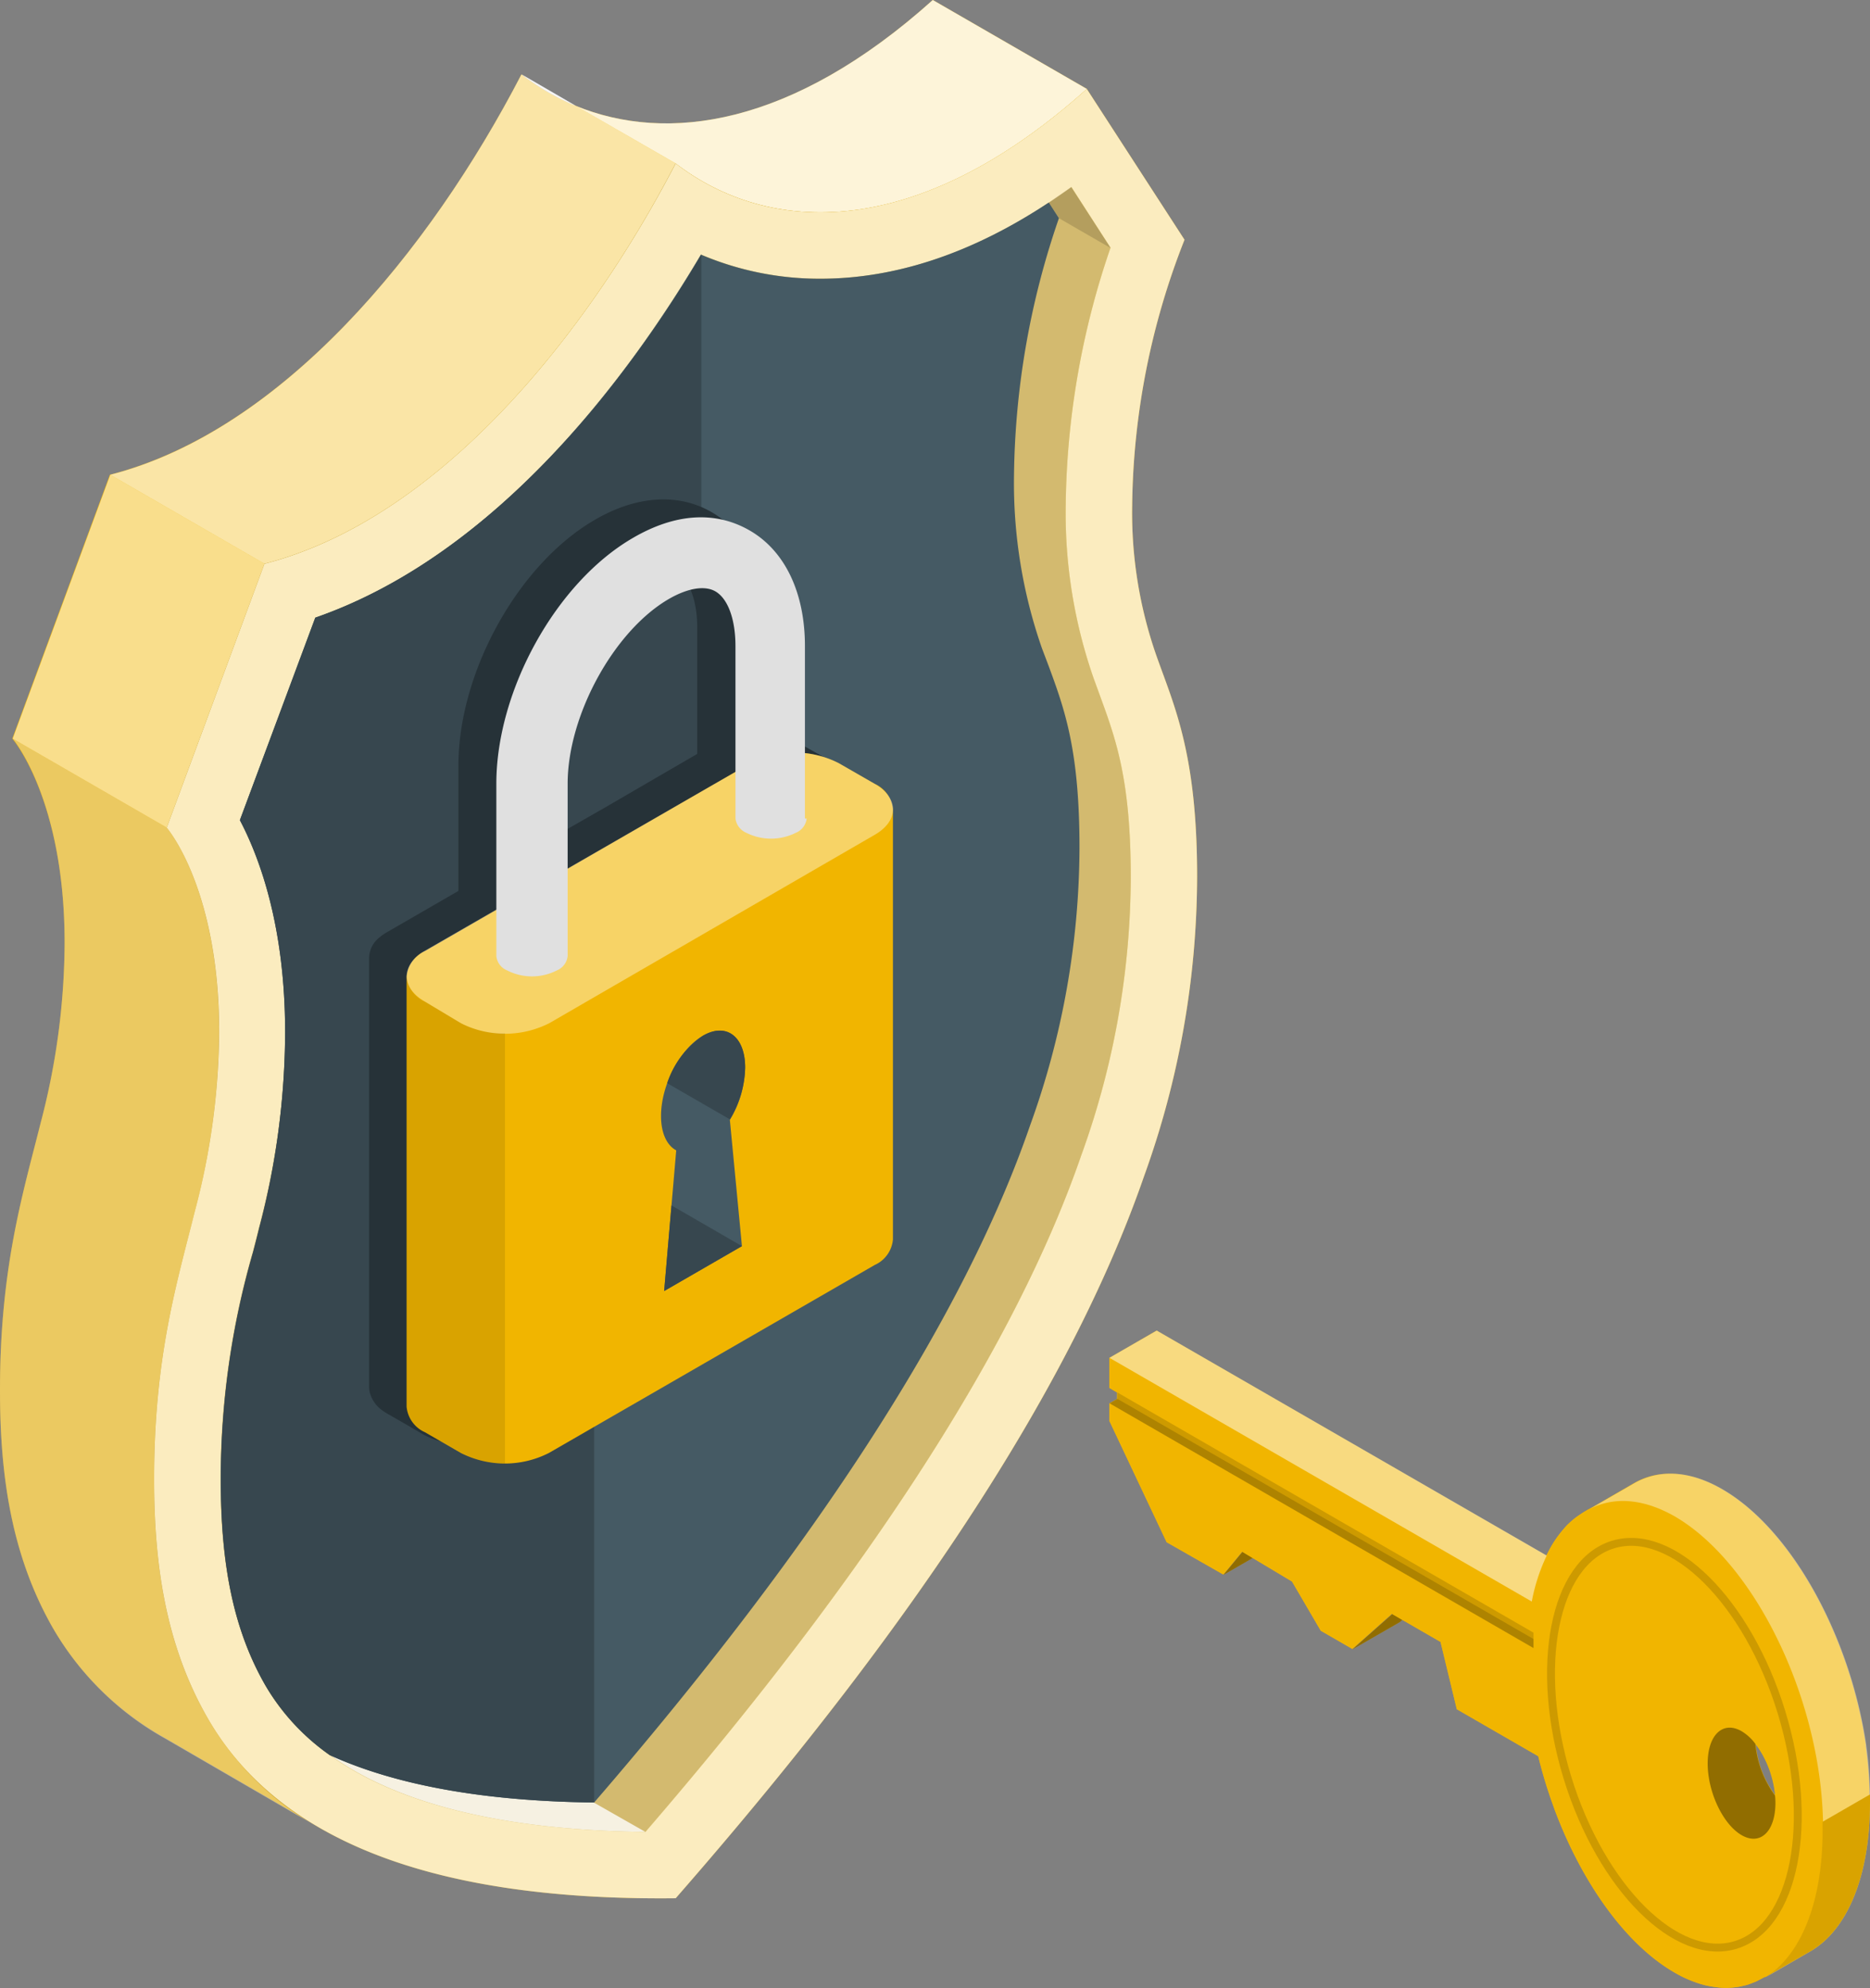 <svg xmlns="http://www.w3.org/2000/svg" viewBox="0 0 173.61 184.61"><rect x="0" y="0" width="173.61" height="184.61" fill="#808080" stroke="none"/><title>encryption</title><g id="Layer_2" data-name="Layer 2"><g id="Key"><g id="Shield"><g id="Shield-2" data-name="Shield"><path d="M100.91,8.26C85,22.53,71.3,21.78,62.72,15.17,54.16,31.68,40.44,48.26,24.55,52.34l-9.07,24.5s4.86,5.6,4.86,19a66.8,66.8,0,0,1-2.24,16.63c-1.66,6.61-3.79,13.45-3.79,24.87,0,7.75,1,15.28,4.94,22.13a27.2,27.2,0,0,0,9.93,9.95l-13.79-8A27.54,27.54,0,0,1,4.94,151.21C1,144.35,0,136.83,0,129.08c0-11.42,2.13-18.26,3.79-24.88A66.65,66.65,0,0,0,6,87.58c0-13.4-4.86-19-4.86-19l9.06-24.5C26.13,40,39.85,23.42,48.41,6.91,57,13.52,70.71,14.27,86.6,0Z" style="fill:#f1b500"/><path d="M53.44,9.82l-5-2.91A22.38,22.38,0,0,0,53.44,9.82Z" style="fill:#fff;opacity:0.8"/><path d="M86.6,0C73.52,11.74,61.92,13.31,53.44,9.82l9.28,5.35c8.58,6.61,22.3,7.36,38.19-6.91Z" style="fill:#fff;opacity:0.85"/><path d="M48.41,6.91C39.85,23.42,26.13,40,10.24,44.08l14.31,8.26c15.89-4.08,29.61-20.66,38.17-37.17Z" style="fill:#fff;opacity:0.65"/><polygon points="10.24 44.08 1.18 68.58 15.48 76.84 24.55 52.34 10.24 44.08" style="fill:#fff;opacity:0.55"/><path d="M19.25,159.47c-3.92-6.85-4.94-14.38-4.94-22.13,0-11.42,2.13-18.26,3.79-24.87a66.8,66.8,0,0,0,2.24-16.63c0-13.4-4.86-19-4.86-19L1.18,68.58S6,74.18,6,87.58A66.65,66.65,0,0,1,3.79,104.2C2.13,110.82,0,117.66,0,129.08c0,7.75,1,15.27,4.94,22.13a27.54,27.54,0,0,0,10.45,10.25l13.79,8A27.2,27.2,0,0,1,19.25,159.47Z" style="fill:#fff;opacity:0.4"/><path d="M19.25,159.47c-3.92-6.85-4.94-14.38-4.94-22.13,0-11.42,2.13-18.26,3.79-24.87a66.8,66.8,0,0,0,2.24-16.63c0-13.4-4.86-19-4.86-19L1.18,68.58S6,74.18,6,87.58A66.65,66.65,0,0,1,3.79,104.2C2.13,110.82,0,117.66,0,129.08c0,7.75,1,15.27,4.94,22.13a27.54,27.54,0,0,0,10.45,10.25l13.79,8A27.2,27.2,0,0,1,19.25,159.47Z" style="opacity:0.05"/><path d="M62.73,176.25c-23.73.26-37.32-6-43.48-16.78-3.92-6.85-4.94-14.38-4.94-22.13,0-11.42,2.13-18.26,3.78-24.88a66.57,66.57,0,0,0,2.26-16.61c0-13.41-4.87-19-4.87-19l9.07-24.5c15.88-4.08,29.6-20.66,38.18-37.17C71.3,21.78,85,22.52,100.9,8.26l9.07,14a69.07,69.07,0,0,0-4.86,24.62,40.18,40.18,0,0,0,2.25,14c1.66,4.7,3.78,9.09,3.78,20.51a82.34,82.34,0,0,1-4.93,27.83C100,127.17,86.45,149.12,62.73,176.25Z" style="fill:#f1b500"/><path d="M62.73,176.25c-23.73.26-37.32-6-43.48-16.78-3.92-6.85-4.94-14.38-4.94-22.13,0-11.42,2.13-18.26,3.78-24.88a66.57,66.57,0,0,0,2.26-16.61c0-13.41-4.87-19-4.87-19l9.07-24.5c15.88-4.08,29.6-20.66,38.18-37.17C71.3,21.78,85,22.52,100.9,8.26l9.07,14a69.07,69.07,0,0,0-4.86,24.62,40.18,40.18,0,0,0,2.25,14c1.66,4.7,3.78,9.09,3.78,20.51a82.34,82.34,0,0,1-4.93,27.83C100,127.17,86.45,149.12,62.73,176.25Z" style="fill:#fff;opacity:0.75"/><path d="M59.92,170.09c-18.38-.22-30.26-4.82-35.32-13.68-2.85-5-4.12-10.87-4.12-19.07a75.85,75.85,0,0,1,3-21.13q.3-1.14.57-2.25a71.85,71.85,0,0,0,2.44-18.11c0-9.77-2.34-16.16-4.2-19.7l7-18.8c17-5.91,29.29-22.7,35.8-33.71a28.1,28.1,0,0,0,11.09,2.24c7.69,0,15.5-2.86,23.29-8.51L103.1,23a75.83,75.83,0,0,0-4.16,23.88A46.55,46.55,0,0,0,101.54,63l.59,1.62c1.46,4,2.85,7.77,2.85,16.84a76.4,76.4,0,0,1-4.6,25.82C94.31,124.88,80.7,146,59.92,170.09Z" style="fill:#f1b500;opacity:0.75"/><path d="M59.92,170.09c-18.38-.22-30.26-4.82-35.32-13.68-2.85-5-4.12-10.87-4.12-19.07a75.85,75.85,0,0,1,3-21.13q.3-1.14.57-2.25a71.85,71.85,0,0,0,2.44-18.11c0-9.77-2.34-16.16-4.2-19.7l7-18.8c17-5.91,29.29-22.7,35.8-33.71a28.1,28.1,0,0,0,11.09,2.24c7.69,0,15.5-2.86,23.29-8.51L103.1,23a75.83,75.83,0,0,0-4.16,23.88A46.55,46.55,0,0,0,101.54,63l.59,1.62c1.46,4,2.85,7.77,2.85,16.84a76.4,76.4,0,0,1-4.6,25.82C94.31,124.88,80.7,146,59.92,170.09Z" style="fill:#fff;opacity:0.4"/><path d="M59.92,170.09c-18.38-.22-30.26-4.82-35.32-13.68-2.85-5-4.12-10.87-4.12-19.07a75.85,75.85,0,0,1,3-21.13q.3-1.14.57-2.25a71.85,71.85,0,0,0,2.44-18.11c0-9.77-2.34-16.16-4.2-19.7l7-18.8c17-5.91,29.29-22.7,35.8-33.71a28.1,28.1,0,0,0,11.09,2.24c7.69,0,15.5-2.86,23.29-8.51L103.1,23a75.83,75.83,0,0,0-4.16,23.88A46.55,46.55,0,0,0,101.54,63l.59,1.62c1.46,4,2.85,7.77,2.85,16.84a76.4,76.4,0,0,1-4.6,25.82C94.31,124.88,80.7,146,59.92,170.09Z" style="opacity:0.15"/><path d="M28.81,161.51c6.26,5.52,16.67,8.41,31.11,8.58l-9.22-5.25A67.63,67.63,0,0,1,28.81,161.51Z" style="fill:#fff;opacity:0.8"/><polygon points="98.31 20.26 103.11 23.03 99.45 17.37 97.37 18.8 98.31 20.26" style="opacity:0.15"/><path d="M96.74,60.21a46.55,46.55,0,0,1-2.6-16.07,75.49,75.49,0,0,1,4.17-23.88l-.94-1.46c-7.1,4.7-14.21,7.08-21.21,7.08a28.1,28.1,0,0,1-11.09-2.24c-6.51,11-18.8,27.8-35.8,33.71l-7,18.8c1.86,3.54,4.2,9.93,4.2,19.7A71.85,71.85,0,0,1,24.07,114q-.27,1.11-.57,2.25a75.85,75.85,0,0,0-3,21.13c0,8.2,1.27,14.08,4.12,19.07a20.64,20.64,0,0,0,6,6.51c6.14,2.8,14.34,4.28,24.54,4.4,20.79-24.08,34.39-45.21,40.46-62.83a76.4,76.4,0,0,0,4.6-25.82c0-9.07-1.38-12.84-2.85-16.84Z" style="fill:#455a64"/><path d="M29.27,57.35l-7,18.8c1.86,3.54,4.2,9.93,4.2,19.7A71.85,71.85,0,0,1,24.07,114q-.27,1.11-.57,2.25a75.85,75.85,0,0,0-3,21.13c0,8.2,1.27,14.08,4.12,19.07a20.64,20.64,0,0,0,6,6.51c6.14,2.8,14.34,4.28,24.54,4.4V98l9.95-3V23.64a109.66,109.66,0,0,1-9.95,14.24C48.46,45.9,39.77,53.7,29.27,57.35Z" style="fill:#37474f"/></g><path id="Shadow" d="M79.14,72.43a2.54,2.54,0,0,0-.38-.54l0-.06a4.47,4.47,0,0,0-1-.81L74.35,69.1a7.23,7.23,0,0,0-1.92-.74,9.42,9.42,0,0,0-1.22-.19V58.31c0-5-1.87-8.86-5.13-10.75C63,45.77,59.13,46,55.25,48.25c-7.12,4.11-12.69,14.14-12.69,22.83V82.72l-6.63,3.83a5.13,5.13,0,0,0-.57.38l-.18.15,0,0a2.45,2.45,0,0,0-.91,1.81v39.93a2.24,2.24,0,0,0,.07.51A3,3,0,0,0,35.56,131a4,4,0,0,0,.37.24l1.62.93,1.71,1a7.22,7.22,0,0,0,2.15.77,9,9,0,0,0,6-.78l30.23-17.45a2.88,2.88,0,0,0,1.7-2.37V73.39A2.13,2.13,0,0,0,79.14,72.43Zm-30-1.35c0-6.36,4.32-14.22,9.43-17.17,1.74-1,3.31-1.26,4.3-.69,1.16.68,1.86,2.58,1.86,5.09V70l-8.6,5-7,4Z" style="fill:#263238"/><g id="Padlock"><path d="M82.9,75.15a2.88,2.88,0,0,0-1.69-2.37l-3.34-1.92a9,9,0,0,0-8.19,0L39.45,88.31a2.9,2.9,0,0,0-1.7,2.37h0v39.93h0a2.88,2.88,0,0,0,1.7,2.37l3.33,1.92a9,9,0,0,0,8.19,0l30.24-17.45a2.87,2.87,0,0,0,1.69-2.37h0V75.15Z" style="fill:#f1b500"/><path d="M42.78,95,39.45,93c-2.26-1.3-2.26-3.42,0-4.73L69.68,70.86a9,9,0,0,1,8.19,0l3.34,1.92c2.26,1.31,2.26,3.43,0,4.73L51,95A9.09,9.09,0,0,1,42.78,95Z" style="fill:#fff;opacity:0.4"/><path d="M46.88,95.94v39.94a8.36,8.36,0,0,1-4.09-1L39.45,133a2.87,2.87,0,0,1-1.7-2.38V90.68A2.85,2.85,0,0,0,39.45,93L42.79,95A8.36,8.36,0,0,0,46.88,95.94Z" style="opacity:0.1"/><path d="M68.88,115.7l-7.22,4.17,1.12-13.06c-.86-.46-1.41-1.58-1.41-3.19,0-2.88,1.75-6.22,3.9-7.46s3.91.07,3.91,3a9.73,9.73,0,0,1-1.42,4.82Z" style="fill:#455a64"/><polygon points="68.88 115.7 62.34 111.92 61.66 119.87 68.88 115.7" style="fill:#37474f"/><path d="M65.27,96.16a8.51,8.51,0,0,0-3.33,4.41l5.82,3.36h0a9.73,9.73,0,0,0,1.42-4.82C69.18,96.23,67.43,94.91,65.27,96.16Z" style="fill:#37474f"/><path d="M74.73,76h0v-16c0-5-1.87-8.86-5.12-10.74s-7-1.56-10.84.68c-7.11,4.11-12.69,14.14-12.69,22.83v16h0a1.61,1.61,0,0,0,1,1.33,5.08,5.08,0,0,0,4.62,0,1.63,1.63,0,0,0,1-1.33h0v-16c0-6.36,4.31-14.22,9.42-17.17,1.74-1,3.31-1.26,4.3-.69,1.16.68,1.86,2.58,1.86,5.09V76h0a1.67,1.67,0,0,0,1,1.32,5.13,5.13,0,0,0,4.61,0,1.62,1.62,0,0,0,1-1.32h0Z" style="fill:#e0e0e0"/></g></g><g id="Key-2" data-name="Key"><polyline points="113.59 146.22 117.99 143.68 119.73 141.57 115.33 144.11 113.59 146.22" style="fill:#f1b500"/><polyline points="113.59 146.22 117.99 143.68 119.73 141.57 115.33 144.11 113.59 146.22" style="opacity:0.4"/><polyline points="125.56 153.14 129.97 150.6 133.64 147.34 129.24 149.88 125.56 153.14" style="fill:#f1b500"/><polyline points="125.56 153.14 129.97 150.6 133.64 147.34 129.24 149.88 125.56 153.14" style="opacity:0.4"/><path d="M163,161.92a9.39,9.39,0,0,1,1.82,4.78A9.3,9.3,0,0,1,163,161.92Zm10.23.13c-1.48-10.08-6.9-20.05-13.36-23.78-3.09-1.79-6-1.86-8.26-.51l-4.14,2.39a1.71,1.71,0,0,0-.23.13c-.18.1-.36.22-.54.34a7,7,0,0,0-1,.79l-.14.13a5.14,5.14,0,0,0-.38.42c-.15.17-.3.35-.44.54a10.2,10.2,0,0,0-.81,1.24q-.18.33-.36.69l-36.19-20.89L103,126.07v2.8l.37.22.35.2v.6l-.72.41v1.64l5.31,11.25,5.26,3,1.75-2.12,4.63,2.77,2.67,4.57,2.93,1.69,3.67-3.26,4.52,2.61,1.51,6.25,7.56,4.36a43.3,43.3,0,0,0,1.43,4.7c.05.16.11.32.18.5,2.51,6.6,6.51,12.26,11,14.86a10.88,10.88,0,0,0,1.69.82,9.65,9.65,0,0,0,.95.32,6.3,6.3,0,0,0,.84.18,7.31,7.31,0,0,0,2.68,0l.37-.09a2.74,2.74,0,0,0,.51-.15l.39-.15a3,3,0,0,0,.41-.19l.37-.19.19-.11.09,0,4.15-2.39c3.34-1.94,5.51-6.84,5.51-13.77A37,37,0,0,0,173.21,162.05Z" style="fill:#f1b500"/><path d="M161.69,170.42c-1.74-1-3.15-4-3.15-6.65s1.41-4,3.15-3,3.14,4,3.14,6.65S163.42,171.42,161.69,170.42Zm7.12-5.84c-1.48-10.07-6.9-20-13.35-23.77-3-1.72-5.76-1.86-8-.66a1.71,1.71,0,0,0-.23.13c-.18.1-.36.22-.54.34a7,7,0,0,0-1,.79l-.14.13a5.14,5.14,0,0,0-.38.42c-.15.17-.3.35-.44.54a10.2,10.2,0,0,0-.81,1.24q-.18.33-.36.69a17.13,17.13,0,0,0-1.39,4.27L103,126.07v2.8l.37.22.35.2v.6l-.72.41v1.64l5.31,11.25,5.26,3,1.75-2.12,4.63,2.77,2.67,4.57,2.93,1.69,3.67-3.26,4.52,2.61,1.51,6.25,7.56,4.36a43.3,43.3,0,0,0,1.43,4.7c.05.16.11.32.18.5,2.51,6.6,6.51,12.26,11,14.86a10.88,10.88,0,0,0,1.69.82,9.65,9.65,0,0,0,.95.32,6.3,6.3,0,0,0,.84.18,7.31,7.31,0,0,0,2.68,0l.37-.09a2.74,2.74,0,0,0,.51-.15l.39-.15a3,3,0,0,0,.41-.19l.37-.19.19-.11.09,0c3.21-2,5.26-6.86,5.26-13.62A37.26,37.26,0,0,0,168.81,164.58Z" style="fill:#f1b500"/><path d="M164.83,167.39c0,2.67-1.41,4-3.14,3s-3.15-4-3.15-6.65,1.41-4,3.15-3a4.41,4.41,0,0,1,1.28,1.18,9.55,9.55,0,0,0,1.82,4.79A5.27,5.27,0,0,1,164.83,167.39Z" style="opacity:0.4"/><path d="M173.61,167.39c0,6.93-2.17,11.83-5.51,13.77L164,183.55c3.21-2,5.26-6.86,5.26-13.62a37.26,37.26,0,0,0-.4-5.35c-1.48-10.07-6.9-20-13.35-23.77-3-1.72-5.76-1.86-8-.66l4.14-2.39c2.3-1.35,5.17-1.28,8.26.51,6.46,3.73,11.88,13.7,13.36,23.78A37,37,0,0,1,173.61,167.39Z" style="fill:#fff;opacity:0.4"/><path d="M169.21,169.93c0,6.76-2.05,11.59-5.26,13.62l4.15-2.39c3.34-1.94,5.51-6.84,5.51-13.77,0-.26,0-.52,0-.78l-4.4,2.54C169.2,169.41,169.21,169.67,169.21,169.93Z" style="fill:#f1b500"/><path d="M169.21,169.93c0,6.76-2.05,11.59-5.26,13.62l4.15-2.39c3.34-1.94,5.51-6.84,5.51-13.77,0-.26,0-.52,0-.78l-4.4,2.54C169.2,169.41,169.21,169.67,169.21,169.93Z" style="opacity:0.1"/><polygon points="142.37 151.59 142.37 153.02 103.02 130.3 103.74 129.88 103.74 129.29 142.37 151.59" style="opacity:0.15"/><polygon points="142.37 152.18 142.37 153.02 103.02 130.3 103.74 129.88 103.74 129.88 142.37 152.18" style="opacity:0.15"/><ellipse cx="155.46" cy="161.98" rx="10.39" ry="19.44" transform="translate(-40.69 52.75) rotate(-17.06)" style="fill:none;stroke:#000;stroke-miterlimit:10;stroke-width:0.732px;opacity:0.15"/><path d="M143.6,144.43a17.13,17.13,0,0,0-1.39,4.27L103,126.07l4.39-2.53Z" style="fill:#fff;opacity:0.5"/></g></g></g></svg>